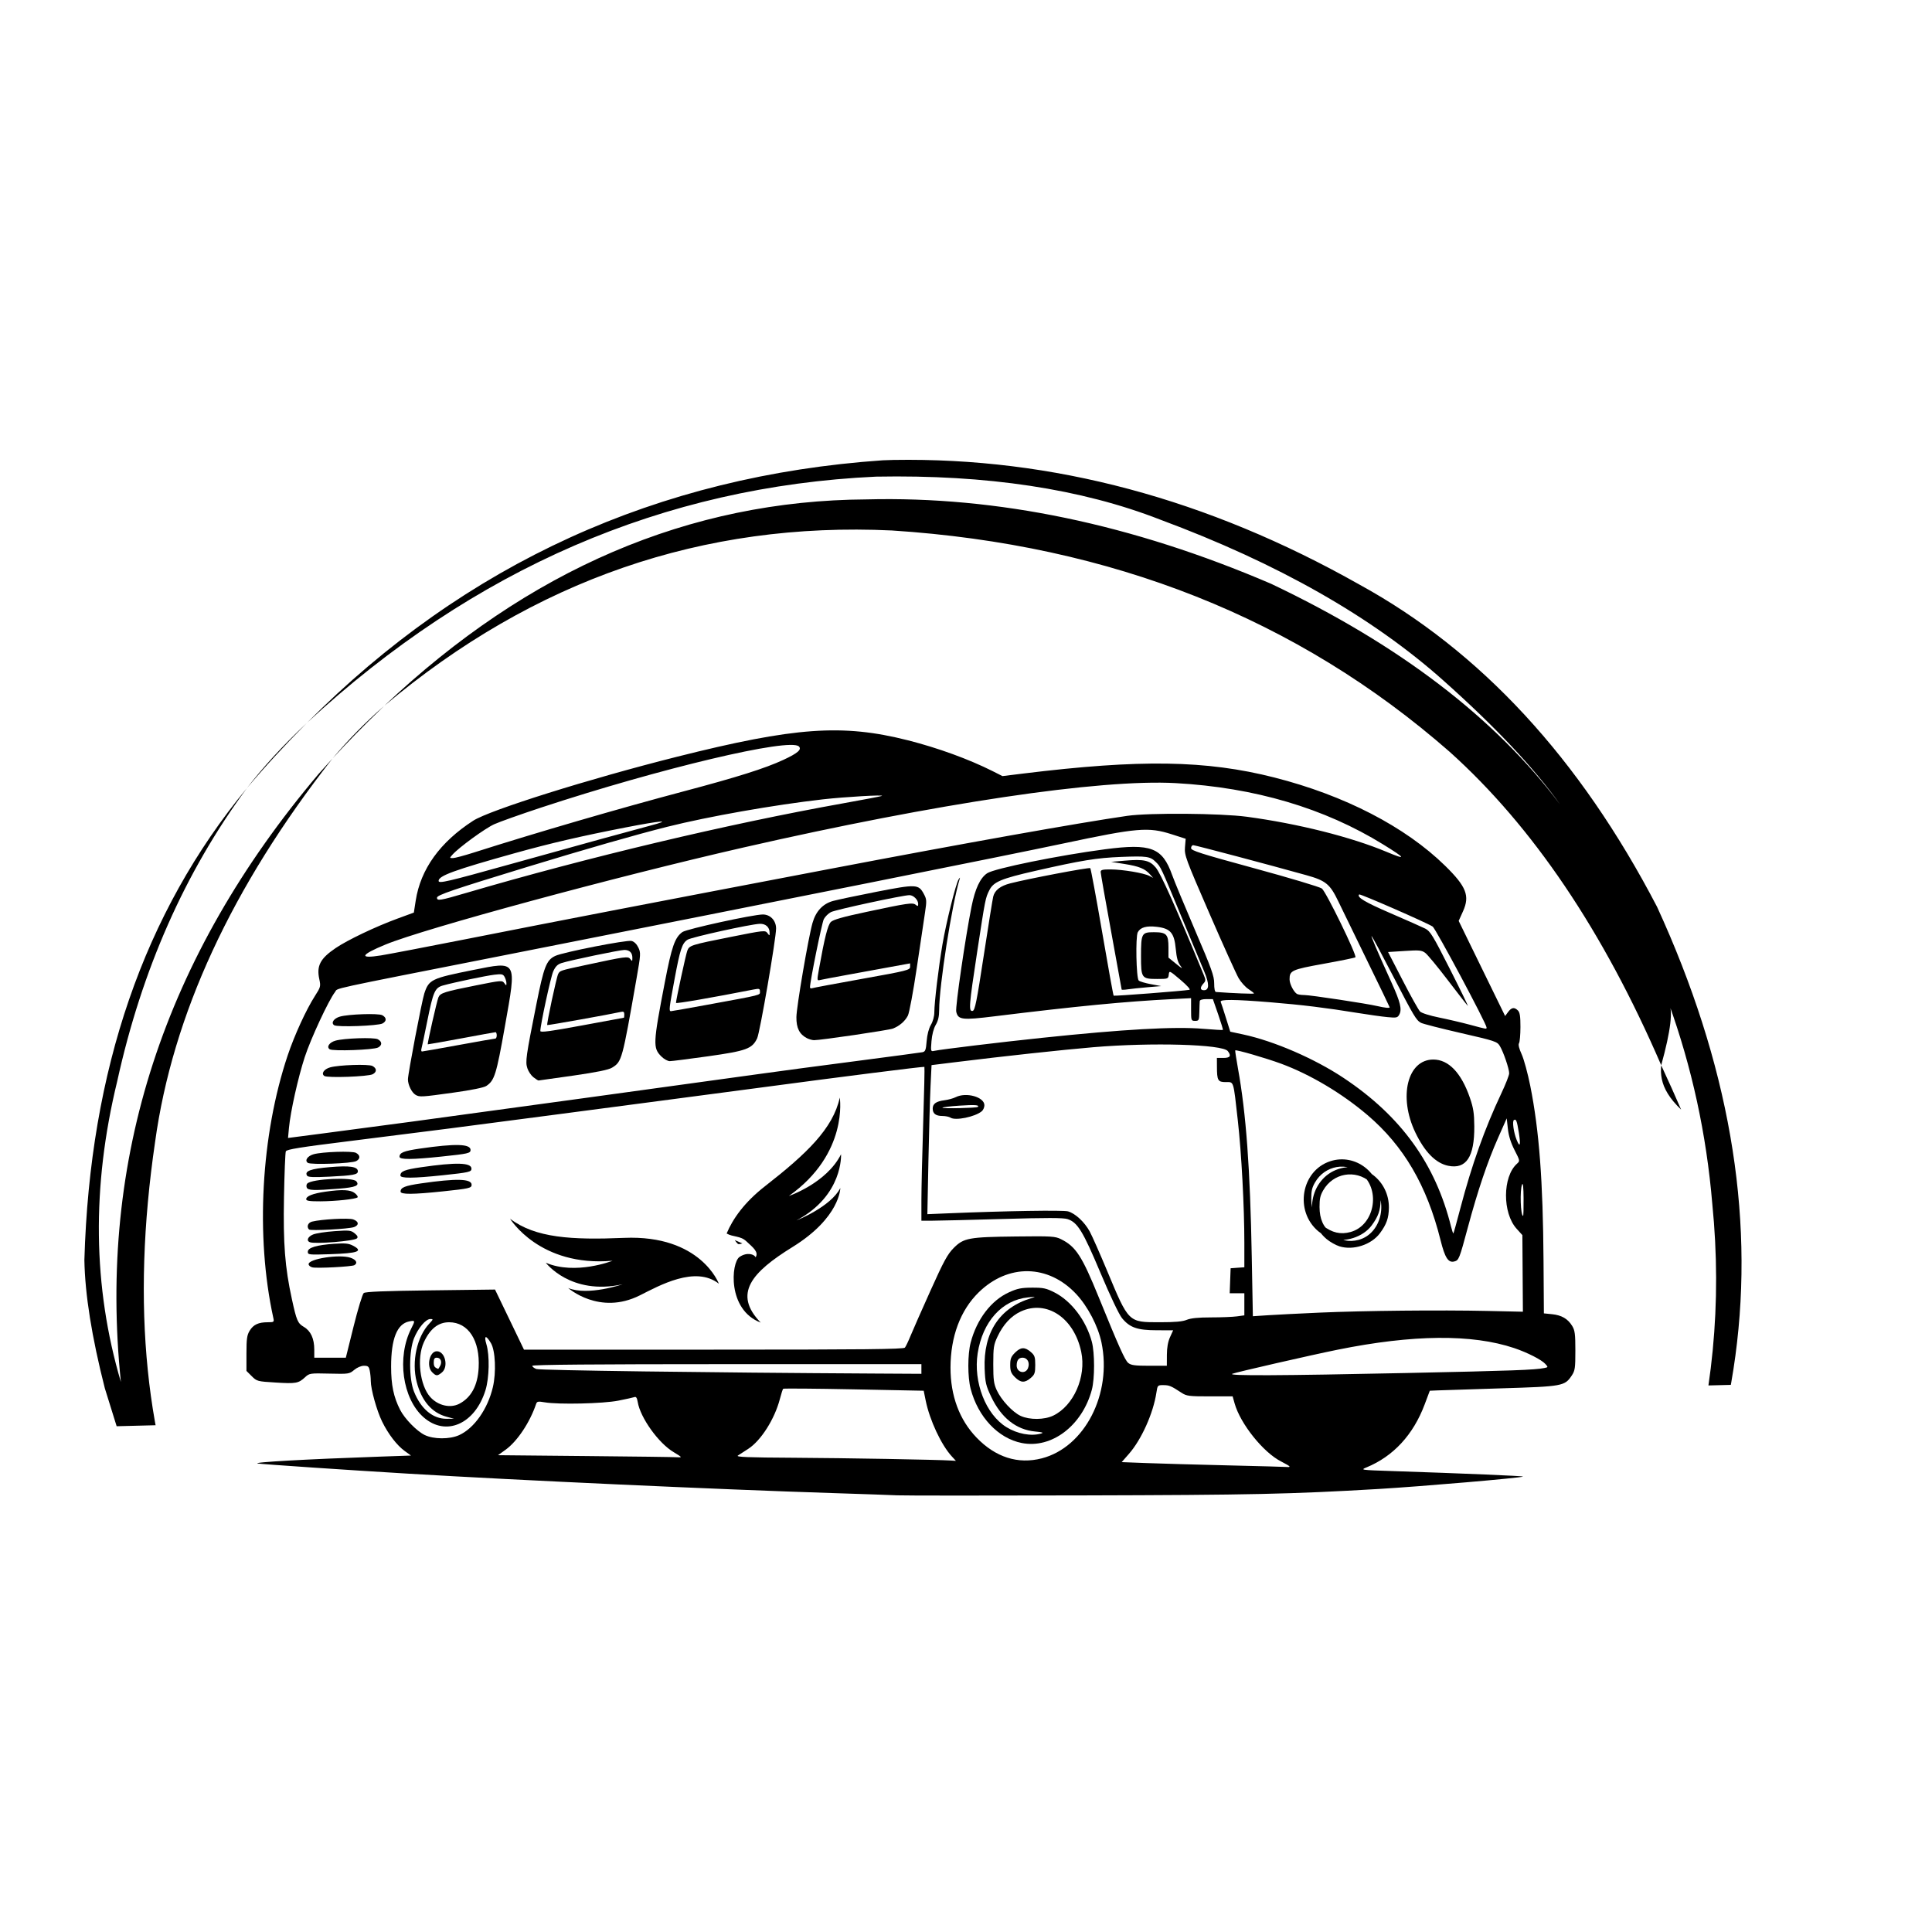 <svg xmlns="http://www.w3.org/2000/svg" xmlns:xlink="http://www.w3.org/1999/xlink" width="500" zoomAndPan="magnify" viewBox="0 0 375 375" height="500" preserveAspectRatio="xMidYMid meet" version="1.0"><defs><clipPath id="10ea75b353"><path d="M 47.836 141 L 305.836 141 L 305.836 290.363 L 47.836 290.363 Z M 47.836 141 " clip-rule="nonzero"/></clipPath><clipPath id="6e0e72cd48"><path d="M 16 89 L 339 89 L 339 277 L 16 277 Z M 16 89 " clip-rule="nonzero"/></clipPath><clipPath id="1427b9dcb9"><path d="M 11.477 93.309 L 358.613 84.414 L 363.316 268.102 L 16.184 276.996 Z M 11.477 93.309 " clip-rule="nonzero"/></clipPath><clipPath id="35b2a76d92"><path d="M 11.477 93.309 L 358.613 84.414 L 363.316 268.102 L 16.184 276.996 Z M 11.477 93.309 " clip-rule="nonzero"/></clipPath><clipPath id="93708c16a6"><path d="M 11.477 93.309 L 358.613 84.414 L 366.621 397.062 L 19.484 405.953 Z M 11.477 93.309 " clip-rule="nonzero"/></clipPath><clipPath id="17944e3a24"><path d="M 99 213 L 164 213 L 164 257 L 99 257 Z M 99 213 " clip-rule="nonzero"/></clipPath><clipPath id="b884e4883d"><path d="M 97.848 237.484 L 149.148 195.961 L 178.406 232.102 L 127.105 273.629 Z M 97.848 237.484 " clip-rule="nonzero"/></clipPath><clipPath id="11c4c41e04"><path d="M 97.848 237.484 L 149.148 195.961 L 178.406 232.102 L 127.105 273.629 Z M 97.848 237.484 " clip-rule="nonzero"/></clipPath></defs><path fill="#000000" d="M 156.625 201.508 C 155.172 200.762 154.555 199.527 154.582 197.422 C 154.605 195.391 156.906 181.957 157.707 179.145 C 158.359 176.859 159.711 175.418 161.719 174.867 C 162.605 174.625 166.402 173.824 170.156 173.09 C 177.828 171.594 178.289 171.613 179.305 173.496 C 179.871 174.543 179.891 174.836 179.551 177.086 C 179.348 178.434 178.625 183.281 177.945 187.863 C 177.266 192.445 176.488 196.621 176.215 197.141 C 175.652 198.23 174.566 199.164 173.297 199.648 C 172.449 199.969 159.27 201.91 158.004 201.898 C 157.66 201.895 157.039 201.719 156.625 201.508 Z M 167.328 189.996 C 176.105 188.422 176.652 188.285 176.652 187.656 L 176.652 186.992 L 172.812 187.691 C 170.699 188.078 166.93 188.766 164.43 189.223 C 161.93 189.676 159.586 190.121 159.219 190.211 C 158.562 190.375 158.559 190.355 158.965 188.082 C 160.047 182.023 160.672 179.551 161.266 178.957 C 161.715 178.508 163.594 177.973 168.137 177.008 C 176.25 175.277 177.168 175.145 177.75 175.629 C 178.137 175.945 178.219 175.914 178.219 175.453 C 178.219 174.664 177.305 173.746 176.523 173.75 C 175.246 173.754 162.188 176.57 161.281 177.039 C 160.777 177.301 160.156 177.914 159.902 178.406 C 159.523 179.141 157.219 190.492 157.219 191.629 C 157.219 191.812 157.395 191.895 157.613 191.816 C 157.828 191.734 162.199 190.918 167.328 189.996 Z M 167.328 189.996 " fill-opacity="1" fill-rule="nonzero"/><path fill="#000000" d="M 128.379 205.07 C 126.707 203.402 126.742 202.613 129.047 190.641 C 130.383 183.695 130.992 181.957 132.461 180.906 C 133.281 180.32 146.191 177.5 148.066 177.5 C 149.523 177.5 150.637 178.68 150.637 180.219 C 150.637 182.195 147.5 200.406 146.965 201.531 C 145.996 203.566 144.902 203.969 137.473 205.02 C 133.77 205.539 130.406 205.969 130.008 205.969 C 129.605 205.969 128.871 205.566 128.379 205.07 Z M 137.359 195.012 C 148.078 193.043 147.504 193.188 147.504 192.461 C 147.504 191.891 147.379 191.848 146.328 192.051 C 138.055 193.672 131.207 194.855 131.207 194.664 C 131.207 194.113 133.125 185.262 133.402 184.535 C 133.797 183.496 134.086 183.402 141.859 181.852 C 148.305 180.566 148.543 180.543 148.957 181.105 C 149.371 181.668 149.383 181.668 149.383 181.062 C 149.383 179.965 148.625 179.27 147.465 179.312 C 145.664 179.383 134.23 181.898 133.453 182.398 C 132.395 183.078 132.012 184.238 130.926 190.078 C 129.871 195.738 129.812 196.27 130.23 196.27 C 130.383 196.27 133.59 195.703 137.359 195.012 Z M 137.359 195.012 " fill-opacity="1" fill-rule="nonzero"/><path fill="#000000" d="M 103.535 209.094 C 103.09 208.746 102.566 207.969 102.367 207.363 C 101.941 206.078 102.078 205.121 104.109 194.934 C 105.57 187.602 106.059 186.348 107.781 185.539 C 109.312 184.82 121.652 182.402 122.586 182.637 C 123.086 182.762 123.582 183.246 123.902 183.914 C 124.391 184.934 124.375 185.234 123.551 189.926 C 120.766 205.832 120.703 206.059 118.805 207.23 C 118.133 207.648 115.879 208.109 111.281 208.773 C 107.676 209.293 104.637 209.723 104.531 209.723 C 104.422 209.723 103.977 209.438 103.535 209.094 Z M 121.098 197.539 C 121.141 197.531 121.176 197.238 121.176 196.891 C 121.176 196.398 121.023 196.293 120.473 196.418 C 118.355 196.895 106.305 199.047 106.219 198.965 C 106.059 198.805 108.023 189.645 108.344 189.039 C 108.695 188.387 108.723 188.379 113.496 187.352 C 121.52 185.625 121.914 185.574 122.352 186.164 C 122.703 186.637 122.742 186.613 122.742 185.914 C 122.742 184.918 122.203 184.383 121.191 184.383 C 120.289 184.383 110.609 186.402 109 186.926 C 108.211 187.184 107.805 187.594 107.375 188.562 C 106.883 189.688 104.879 198.953 104.879 200.113 C 104.879 200.438 106.734 200.191 112.949 199.043 C 117.387 198.227 121.055 197.547 121.098 197.539 Z M 121.098 197.539 " fill-opacity="1" fill-rule="nonzero"/><path fill="#000000" d="M 80.668 212.512 C 79.922 212.082 79.18 210.57 79.18 209.504 C 79.184 208.41 81.871 194.324 82.359 192.832 C 83.246 190.133 83.75 189.891 91.797 188.281 C 100.48 186.547 100.305 186.238 98 199.223 C 96.336 208.609 95.98 209.742 94.375 210.793 C 93.895 211.105 91.477 211.598 88.031 212.074 C 81.816 212.941 81.441 212.965 80.668 212.512 Z M 89.012 202.84 C 92.773 202.152 95.977 201.59 96.133 201.59 C 96.289 201.59 96.418 201.309 96.418 200.965 C 96.418 200.621 96.312 200.34 96.18 200.348 C 96.051 200.352 93.055 200.895 89.52 201.555 C 85.988 202.211 83.066 202.73 83.031 202.707 C 82.906 202.617 84.809 194.234 85.105 193.566 C 85.477 192.73 86.23 192.492 92.473 191.246 C 97.262 190.285 97.48 190.27 97.879 190.816 C 98.27 191.348 98.297 191.352 98.297 190.836 C 98.297 190.535 98.141 189.996 97.953 189.641 C 97.648 189.074 97.41 189.02 95.977 189.188 C 94.336 189.383 88.18 190.668 85.996 191.277 C 84.414 191.719 84.09 192.445 82.934 198.188 C 82.402 200.832 81.891 203.242 81.805 203.543 C 81.715 203.844 81.762 204.094 81.91 204.094 C 82.059 204.094 85.254 203.527 89.012 202.84 Z M 89.012 202.84 " fill-opacity="1" fill-rule="nonzero"/><path fill="#000000" d="M 281.094 226.277 C 278.68 225.781 276.523 223.598 274.711 219.801 C 271.398 212.879 273.184 205.656 278.203 205.656 C 281.168 205.656 283.637 208.234 285.305 213.078 C 285.984 215.051 286.145 216.102 286.16 218.637 C 286.199 224.559 284.59 226.988 281.094 226.277 Z M 281.094 226.277 " fill-opacity="1" fill-rule="nonzero"/><path fill="#000000" d="M 259.992 241.914 C 259.273 241.688 258.148 241.055 257.488 240.5 C 252.816 236.57 254.152 228.746 259.812 226.898 C 264.672 225.316 269.645 229.145 269.582 234.422 C 269.555 236.426 269.133 237.629 267.844 239.367 C 266.18 241.609 262.664 242.75 259.992 241.914 Z M 263.742 240.645 C 268.328 239.391 269.676 232.625 265.973 229.434 C 263.062 226.926 258.754 227.684 256.832 231.043 C 256.254 232.059 256.117 232.684 256.121 234.281 C 256.133 236.605 256.836 238.188 258.414 239.422 C 260.156 240.789 261.816 241.168 263.742 240.645 Z M 258.383 240.406 C 257.668 240.18 256.543 239.543 255.883 238.992 C 251.211 235.062 252.547 227.238 258.207 225.391 C 263.066 223.805 268.039 227.637 267.973 232.914 C 267.949 234.914 267.527 236.121 266.238 237.859 C 264.574 240.102 261.059 241.242 258.383 240.406 Z M 262.137 239.133 C 266.723 237.879 268.066 231.117 264.367 227.926 C 261.457 225.418 257.145 226.176 255.227 229.535 C 254.648 230.551 254.508 231.176 254.516 232.77 C 254.527 235.098 255.23 236.68 256.805 237.914 C 258.551 239.281 260.211 239.66 262.137 239.133 Z M 262.137 239.133 " fill-opacity="1" fill-rule="nonzero"/><path fill="#000000" d="M 184.488 216.934 C 184.227 216.758 183.516 216.613 182.902 216.609 C 181.629 216.605 181.039 216.148 181.039 215.172 C 181.039 214.242 181.707 213.766 183.301 213.562 C 184.039 213.469 185.023 213.199 185.488 212.965 C 187.535 211.934 191.07 212.926 191.07 214.527 C 191.07 214.941 190.84 215.465 190.562 215.695 C 189.242 216.793 185.426 217.566 184.488 216.934 Z M 189.789 214.855 C 190.176 214.477 189.25 214.41 186.25 214.605 C 184.418 214.723 182.918 214.906 182.918 215.008 C 182.918 215.215 189.574 215.066 189.789 214.855 Z M 189.789 214.855 " fill-opacity="1" fill-rule="nonzero"/><path fill="#000000" d="M 59.746 225.707 C 59.09 225.254 59.68 224.379 60.867 224.039 C 62.547 223.562 68.344 223.371 69.09 223.766 C 69.949 224.227 69.973 224.926 69.145 225.367 C 68.266 225.836 60.348 226.121 59.746 225.707 Z M 59.746 225.707 " fill-opacity="1" fill-rule="nonzero"/><path fill="#000000" d="M 64.855 198.992 C 64.199 198.539 64.789 197.664 65.977 197.324 C 67.656 196.844 73.449 196.652 74.195 197.051 C 75.055 197.512 75.082 198.207 74.25 198.652 C 73.375 199.121 65.457 199.406 64.855 198.992 Z M 64.855 198.992 " fill-opacity="1" fill-rule="nonzero"/><path fill="#000000" d="M 63.988 203.66 C 63.332 203.207 63.922 202.332 65.109 201.992 C 66.789 201.512 72.586 201.32 73.332 201.719 C 74.191 202.18 74.215 202.875 73.387 203.32 C 72.508 203.789 64.59 204.074 63.988 203.66 Z M 63.988 203.66 " fill-opacity="1" fill-rule="nonzero"/><path fill="#000000" d="M 62.949 208.844 C 62.293 208.391 62.883 207.516 64.07 207.18 C 65.75 206.699 71.547 206.508 72.293 206.906 C 73.152 207.363 73.176 208.062 72.348 208.504 C 71.469 208.973 63.551 209.262 62.949 208.844 Z M 62.949 208.844 " fill-opacity="1" fill-rule="nonzero"/><path fill="#000000" d="M 59.602 228.195 C 59.055 227.312 60.273 226.855 64.027 226.539 C 67.898 226.211 69.461 226.445 69.461 227.352 C 69.461 227.992 68.539 228.164 63.945 228.387 C 60.836 228.535 59.781 228.492 59.602 228.195 Z M 59.602 228.195 " fill-opacity="1" fill-rule="nonzero"/><path fill="#000000" d="M 77.75 231.289 C 77.75 230.492 78.59 230.152 81.703 229.699 C 88.602 228.699 91.543 228.777 91.543 229.969 C 91.543 230.602 91.074 230.707 85.945 231.246 C 80.168 231.855 77.75 231.867 77.75 231.289 Z M 77.75 231.289 " fill-opacity="1" fill-rule="nonzero"/><path fill="#000000" d="M 77.719 228.156 C 77.719 227.359 78.559 227.023 81.672 226.57 C 88.57 225.566 91.512 225.648 91.512 226.84 C 91.512 227.469 91.043 227.574 85.914 228.117 C 80.137 228.723 77.719 228.734 77.719 228.156 Z M 77.719 228.156 " fill-opacity="1" fill-rule="nonzero"/><path fill="#000000" d="M 77.547 224.527 C 77.547 223.73 78.383 223.395 81.5 222.941 C 88.398 221.938 91.336 222.016 91.336 223.211 C 91.336 223.84 90.871 223.945 85.742 224.484 C 79.961 225.094 77.547 225.105 77.547 224.527 Z M 77.547 224.527 " fill-opacity="1" fill-rule="nonzero"/><path fill="#000000" d="M 59.539 230.504 C 59.434 230.234 59.48 229.887 59.637 229.727 C 60.57 228.797 68.449 228.434 69.16 229.289 C 69.848 230.113 69.047 230.457 65.793 230.719 C 60.953 231.105 59.754 231.066 59.539 230.504 Z M 59.539 230.504 " fill-opacity="1" fill-rule="nonzero"/><path fill="#000000" d="M 59.434 232.766 C 59.434 232.168 60.73 231.656 63.141 231.309 C 66.43 230.836 68.039 230.914 68.879 231.594 C 69.285 231.922 69.523 232.289 69.41 232.402 C 69.07 232.742 65.137 233.164 62.176 233.176 C 60.086 233.184 59.434 233.086 59.434 232.766 Z M 59.434 232.766 " fill-opacity="1" fill-rule="nonzero"/><path fill="#000000" d="M 59.98 238.641 C 59.465 238.109 59.773 237.312 60.574 237.113 C 62.41 236.652 67.652 236.371 68.551 236.684 C 69.648 237.066 69.738 237.789 68.73 238.172 C 67.742 238.547 60.277 238.945 59.98 238.641 Z M 59.98 238.641 " fill-opacity="1" fill-rule="nonzero"/><path fill="#000000" d="M 60.137 241.109 C 59.414 240.82 59.738 240.039 60.766 239.613 C 61.324 239.379 63.195 239.09 64.918 238.969 C 67.793 238.766 68.117 238.801 68.836 239.383 C 69.398 239.844 69.523 240.121 69.281 240.367 C 68.766 240.891 61.137 241.512 60.137 241.109 Z M 60.137 241.109 " fill-opacity="1" fill-rule="nonzero"/><path fill="#000000" d="M 59.746 242.969 C 59.746 242.168 61.43 241.66 64.863 241.418 C 66.926 241.273 67.656 241.34 68.457 241.754 C 70.602 242.859 69.57 243.254 64.055 243.438 C 59.941 243.574 59.746 243.551 59.746 242.969 Z M 59.746 242.969 " fill-opacity="1" fill-rule="nonzero"/><path fill="#000000" d="M 60.625 245.996 C 60.227 245.902 59.902 245.621 59.902 245.371 C 59.902 244.332 65.855 243.41 68 244.117 C 69.133 244.488 69.488 245.141 68.793 245.566 C 68.324 245.859 61.543 246.215 60.625 245.996 Z M 60.625 245.996 " fill-opacity="1" fill-rule="nonzero"/><path fill="#000000" d="M 83.879 266.344 C 82.723 265.191 83.375 262.277 84.789 262.277 C 86.406 262.277 87.113 265.312 85.754 266.41 C 84.879 267.121 84.648 267.113 83.879 266.344 Z M 85.434 265.117 C 85.859 264.324 85.531 263.527 84.785 263.527 C 84.34 263.527 84.191 263.754 84.191 264.441 C 84.191 265.207 84.352 265.438 85.043 265.695 C 85.082 265.707 85.258 265.449 85.434 265.117 Z M 85.434 265.117 " fill-opacity="1" fill-rule="nonzero"/><path fill="#000000" d="M 197 267.309 C 196.25 266.559 196.082 266.129 196.082 264.938 C 196.082 263.746 196.25 263.316 197 262.566 C 198.113 261.453 198.906 261.414 200.062 262.406 C 200.832 263.07 200.941 263.379 200.941 264.938 C 200.941 266.492 200.832 266.805 200.062 267.465 C 198.906 268.461 198.113 268.418 197 267.309 Z M 199.539 265.543 C 199.941 264.484 199.43 263.527 198.457 263.527 C 197.719 263.527 197.336 264.047 197.336 265.055 C 197.336 266.426 199.059 266.805 199.539 265.543 Z M 199.539 265.543 " fill-opacity="1" fill-rule="nonzero"/><path fill="#000000" d="M 198.32 280.086 C 193.738 279.18 189.828 275.027 188.402 269.566 C 187.801 267.262 187.805 262.91 188.406 260.598 C 189.586 256.078 192.379 252.414 195.84 250.84 C 197.469 250.098 198.238 249.941 200.316 249.934 C 202.484 249.922 203.07 250.047 204.648 250.848 C 207.949 252.512 210.824 256.305 211.926 260.441 C 212.5 262.602 212.5 267.586 211.926 269.746 C 210.066 276.715 204.113 281.238 198.32 280.086 Z M 202.039 278.258 C 202.645 278.086 202.391 277.992 200.918 277.855 C 197.254 277.512 194.336 275.203 192.387 271.105 C 191.367 268.961 191.227 268.371 191.121 265.688 C 190.836 258.648 194.039 253.793 200.156 251.98 C 201.145 251.688 201.082 251.672 199.543 251.824 C 194.5 252.324 190.727 256.512 189.766 262.668 C 188.895 268.277 191.328 274.531 195.355 277.012 C 197.469 278.316 200.113 278.809 202.039 278.258 Z M 204.441 274.766 C 208.398 272.852 210.871 267.238 209.871 262.422 C 208.504 255.801 203.152 252.227 198.117 254.566 C 196.242 255.438 194.715 257.09 193.609 259.449 C 192.879 261 192.793 261.559 192.793 264.781 C 192.793 267.809 192.898 268.609 193.469 269.84 C 194.359 271.762 196.555 274.117 198.121 274.832 C 199.867 275.625 202.719 275.598 204.441 274.766 Z M 204.441 274.766 " fill-opacity="1" fill-rule="nonzero"/><g clip-path="url(#10ea75b353)"><path fill="#000000" d="M 174.145 290.242 C 173.023 290.188 167.383 289.988 161.609 289.805 C 139.59 289.105 100.668 287.324 79.336 286.043 C 67.391 285.328 50.719 284.199 50.031 284.062 C 48.828 283.824 59.328 283.234 73.758 282.73 L 79.773 282.52 L 78.566 281.648 C 77.035 280.543 75.355 278.352 74.16 275.91 C 73.137 273.824 71.969 269.637 71.969 268.055 C 71.969 267.5 71.883 266.609 71.773 266.07 C 71.605 265.238 71.441 265.094 70.645 265.094 C 70.098 265.094 69.312 265.43 68.746 265.902 C 67.809 266.688 67.68 266.707 63.93 266.617 C 60.168 266.527 60.055 266.543 59.207 267.328 C 57.926 268.508 57.449 268.594 53.484 268.348 C 49.953 268.133 49.852 268.105 48.855 267.109 L 47.836 266.094 L 47.836 262.699 C 47.836 259.859 47.941 259.137 48.465 258.281 C 49.184 257.105 50.164 256.648 51.969 256.648 C 53.188 256.648 53.23 256.613 53.047 255.785 C 49.582 239.957 50.656 220.336 55.836 204.863 C 57.156 200.926 59.418 195.992 61.117 193.336 C 62.238 191.59 62.277 191.445 61.973 190.035 C 61.418 187.457 62.164 186.043 65.148 184.02 C 67.473 182.445 72.902 179.855 77.168 178.293 L 80.328 177.133 L 80.691 174.797 C 81.641 168.695 85.406 163.465 91.84 159.305 C 95.031 157.242 114.344 151.176 131.363 146.895 C 154.309 141.125 163.484 140.469 176.223 143.691 C 182.047 145.168 188.066 147.359 192.699 149.691 L 194.578 150.641 L 198.543 150.152 C 221.328 147.352 234.09 147.547 247.328 150.906 C 260.969 154.371 272.754 160.461 280.504 168.051 C 284.613 172.082 285.32 173.871 283.977 176.863 L 283.129 178.746 L 287.637 187.98 L 292.145 197.211 L 292.719 196.43 C 293.383 195.527 293.934 195.441 294.629 196.137 C 295.004 196.508 295.121 197.289 295.117 199.344 C 295.113 200.836 294.988 202.254 294.84 202.488 C 294.664 202.766 294.848 203.527 295.355 204.637 C 295.789 205.586 296.539 208.348 297.027 210.777 C 298.758 219.453 299.492 229.172 299.598 244.758 L 299.668 254.926 L 301.254 255.086 C 303.109 255.273 304.316 255.977 305.164 257.367 C 305.684 258.211 305.777 258.953 305.777 262.152 C 305.777 265.566 305.707 266.043 305.07 267 C 303.707 269.043 303.316 269.113 291.348 269.477 C 285.406 269.656 279.867 269.836 279.035 269.875 L 277.523 269.941 L 276.52 272.613 C 274.301 278.508 270.441 282.68 265.227 284.824 C 264.027 285.316 264.121 285.328 270.082 285.527 C 284.156 285.996 295.734 286.484 295.617 286.602 C 295.371 286.848 275.781 288.527 267.543 289.012 C 250.473 290.012 243.055 290.172 210.031 290.258 C 191.414 290.309 175.262 290.301 174.145 290.242 Z M 250.305 284.648 C 250.305 284.566 249.562 284.125 248.66 283.668 C 245.203 281.922 240.746 276.352 239.637 272.398 L 239.254 271.035 L 234.828 271.035 C 230.77 271.035 230.312 270.977 229.332 270.332 C 227.309 269.008 226.953 268.855 225.816 268.852 C 224.699 268.848 224.672 268.875 224.457 270.312 C 223.855 274.297 221.562 279.414 219.129 282.188 L 217.719 283.797 L 222.492 283.98 C 225.121 284.082 232.277 284.285 238.395 284.43 C 244.516 284.574 249.699 284.715 249.914 284.746 C 250.129 284.777 250.305 284.734 250.305 284.648 Z M 184.75 282.691 C 182.707 280.48 180.441 275.641 179.672 271.828 L 179.289 269.941 L 165.73 269.672 C 158.27 269.523 152.098 269.477 152.008 269.562 C 151.922 269.652 151.633 270.547 151.371 271.555 C 150.352 275.449 147.703 279.625 145.23 281.223 C 144.449 281.73 143.551 282.309 143.23 282.516 C 142.77 282.809 145.098 282.902 154.086 282.949 C 164.102 283.004 181.984 283.32 184.625 283.492 L 185.543 283.551 Z M 202.207 283.066 C 210.543 280.914 215.883 270.535 213.793 260.559 C 213.125 257.379 211.133 253.57 208.883 251.164 C 203.461 245.379 195.672 245.254 189.949 250.859 C 186.418 254.316 184.504 259.434 184.492 265.434 C 184.484 270.91 186.215 275.574 189.543 279.031 C 193.23 282.863 197.602 284.258 202.207 283.066 Z M 132.145 282.797 C 132.145 282.727 131.531 282.312 130.781 281.875 C 127.848 280.156 124.277 275.18 123.777 272.113 C 123.652 271.352 123.465 271.055 123.172 271.168 C 122.938 271.254 121.512 271.57 120.004 271.867 C 117.023 272.453 108.426 272.648 105.738 272.191 C 104.445 271.969 104.223 272.012 104.059 272.504 C 102.852 276.09 100.391 279.781 98.113 281.41 L 96.66 282.453 L 113.699 282.617 C 123.07 282.703 131.055 282.809 131.441 282.852 C 131.828 282.891 132.145 282.867 132.145 282.797 Z M 89.117 278.559 C 92.035 277.234 94.672 273.488 95.668 269.238 C 96.332 266.402 96.152 262.172 95.301 260.719 C 94.336 259.07 93.879 259.164 94.406 260.902 C 95.062 263.078 94.977 267.434 94.23 269.844 C 92.195 276.422 86.543 278.895 82.219 275.094 C 78.102 271.477 76.984 263.418 79.828 257.852 C 80.621 256.301 80.605 256.25 79.414 256.488 C 77.07 256.961 75.914 259.859 75.914 265.25 C 75.914 268.84 76.398 271.168 77.668 273.652 C 78.555 275.383 80.871 277.762 82.414 278.523 C 84.141 279.375 87.273 279.395 89.117 278.559 Z M 86.68 274.988 C 83.809 274.215 81.82 271.895 80.875 268.219 C 79.867 264.277 80.918 259.457 83.352 256.883 C 84.105 256.082 84.121 256.02 83.535 256.02 C 82.637 256.02 81.164 257.762 80.355 259.773 C 79.359 262.266 79.363 267.617 80.363 270.125 C 81.711 273.488 84.031 275.414 86.699 275.387 L 88.109 275.375 Z M 89.145 272.473 C 91.465 271.262 92.719 268.934 92.906 265.492 C 93.195 260.18 90.902 256.648 87.164 256.648 C 85.062 256.648 83.461 257.926 82.258 260.562 C 80.871 263.605 81.492 268.891 83.5 271.148 C 84.988 272.82 87.395 273.387 89.145 272.473 Z M 273.008 266.5 C 293.523 266.066 297.938 265.906 299.781 265.527 C 300.508 265.379 300.512 265.363 299.938 264.73 C 299.207 263.922 296.441 262.516 293.91 261.664 C 285.738 258.918 274.254 259.02 259.648 261.973 C 254.465 263.02 239.863 266.363 239.18 266.656 C 238.23 267.066 248.43 267.02 273.008 266.5 Z M 178.844 265.719 L 178.844 264.781 L 141.078 264.781 C 115.5 264.781 103.312 264.883 103.312 265.102 C 103.312 265.277 103.668 265.559 104.105 265.723 C 104.793 265.984 137.438 266.422 169.836 266.605 L 178.844 266.656 Z M 226.492 262.98 C 226.496 261.578 226.699 260.426 227.102 259.539 L 227.707 258.211 L 224.512 258.203 C 220.754 258.195 219.297 257.688 217.789 255.859 C 217.215 255.168 215.488 251.539 213.598 247.051 C 210.184 238.945 209.156 237.266 207.211 236.625 C 206.406 236.359 203.176 236.355 194.547 236.605 C 188.176 236.789 182.035 236.938 180.902 236.938 L 178.844 236.938 L 178.844 232.949 C 178.844 230.758 178.996 224.062 179.188 218.074 C 179.383 212.082 179.488 207.137 179.426 207.078 C 179.312 206.977 163.148 209.02 147.504 211.117 C 142.934 211.727 134.332 212.863 128.383 213.641 C 122.438 214.418 113.34 215.617 108.168 216.301 C 93.027 218.309 80.793 219.879 67.824 221.488 C 58.191 222.684 55.645 223.094 55.48 223.473 C 55.367 223.738 55.207 227.758 55.121 232.406 C 54.953 241.41 55.309 245.988 56.645 252.109 C 57.57 256.363 57.781 256.848 58.996 257.562 C 60.32 258.344 61 259.828 61 261.953 L 61 263.527 L 67.125 263.527 L 68.637 257.441 C 69.469 254.094 70.352 251.188 70.598 250.984 C 70.914 250.719 74.602 250.57 83.562 250.457 L 96.082 250.301 L 98.895 256.133 L 101.703 261.965 L 138.512 261.965 C 167.578 261.965 175.387 261.883 175.641 261.574 C 175.816 261.359 176.305 260.34 176.727 259.305 C 177.152 258.273 178.887 254.332 180.59 250.547 C 183.188 244.77 183.914 243.434 185.121 242.223 C 187.055 240.285 188.043 240.105 197.18 240 C 204.129 239.918 204.797 239.957 205.945 240.527 C 208.812 241.945 210.004 243.777 213.266 251.797 C 217.176 261.406 218.344 264.012 218.992 264.547 C 219.535 264.992 220.281 265.094 223.07 265.094 L 226.484 265.094 Z M 230.355 256.176 C 231.133 255.855 232.586 255.707 235.051 255.707 C 237.016 255.707 239.273 255.617 240.074 255.508 L 241.527 255.309 L 241.527 251.016 L 238.684 251.016 L 238.773 248.59 L 238.863 246.168 L 240.195 246.07 L 241.527 245.977 L 241.527 241.223 C 241.527 234.238 240.969 223.797 240.258 217.465 C 239.367 209.551 239.52 210.035 237.922 210.035 C 236.387 210.035 236.211 209.73 236.207 206.984 L 236.199 205.344 L 237.453 205.344 C 238.781 205.344 239.035 204.949 238.316 204.016 C 237.301 202.699 223.594 202.305 212.223 203.262 C 206.133 203.777 194.711 205.016 185.395 206.172 L 180.812 206.738 L 180.617 210.812 C 180.508 213.051 180.324 219.562 180.207 225.277 L 180 235.672 L 184.043 235.504 C 195.227 235.039 206.328 234.859 207.297 235.125 C 208.703 235.512 210.508 237.188 211.516 239.035 C 211.965 239.859 213.48 243.277 214.879 246.633 C 219.109 256.77 218.98 256.645 225.113 256.645 C 228.066 256.648 229.547 256.516 230.355 256.176 Z M 256.102 254.781 C 264.68 254.402 279.598 254.25 288.699 254.453 L 295.594 254.605 L 295.543 247.168 L 295.492 239.734 L 294.379 238.504 C 291.605 235.441 291.633 228.418 294.426 225.895 C 295.047 225.336 295.043 225.32 293.977 223.238 C 293.254 221.828 292.828 220.473 292.68 219.109 L 292.453 217.074 L 290.789 220.828 C 288.727 225.477 286.84 231.059 284.922 238.191 C 283.262 244.375 283.164 244.617 282.281 244.848 C 281.109 245.152 280.461 244.148 279.602 240.691 C 276.969 230.137 272.469 222.43 265.441 216.445 C 260.465 212.207 254.328 208.555 248.652 206.457 C 245.723 205.379 239.938 203.699 239.758 203.879 C 239.711 203.926 239.949 205.484 240.281 207.34 C 241.871 216.117 242.652 226.777 242.965 243.941 L 243.18 255.48 L 246.195 255.281 C 247.852 255.176 252.312 254.949 256.102 254.781 Z M 283.48 234.43 C 285.66 226.133 288.191 219.027 291.383 212.273 C 292.234 210.477 292.93 208.699 292.93 208.328 C 292.93 207.438 291.816 204.176 291.117 203.027 C 290.594 202.164 290.215 202.039 283.52 200.504 C 279.645 199.613 276.18 198.727 275.816 198.531 C 274.887 198.027 274.469 197.332 270.281 189.234 C 268.234 185.277 266.422 181.898 266.254 181.727 C 265.957 181.426 267.246 184.441 270.141 190.824 C 271.797 194.48 272.145 195.914 271.613 196.906 C 271.27 197.547 271.078 197.59 269.312 197.422 C 268.254 197.324 265.625 196.957 263.469 196.605 C 257.414 195.617 252.684 195.039 246.621 194.543 C 239.527 193.965 236.719 193.945 236.941 194.473 C 237.035 194.688 237.488 196.074 237.949 197.559 L 238.793 200.25 L 241.293 200.785 C 247.297 202.074 255.145 205.469 260.793 209.227 C 271.938 216.637 278.637 225.918 281.664 238.145 C 281.848 238.891 282.047 239.457 282.105 239.395 C 282.16 239.336 282.781 237.102 283.48 234.43 Z M 295.727 232.637 C 295.715 230.469 295.609 229.496 295.438 229.898 C 294.977 230.973 295.137 236 295.633 236 C 295.699 236 295.742 234.488 295.727 232.637 Z M 294.809 219.875 C 294.434 217.527 294.281 217.133 293.848 217.402 C 293.492 217.621 293.797 219.816 294.387 221.266 C 295.023 222.84 295.195 222.285 294.809 219.875 Z M 79.961 217.707 C 91.062 216.211 136.027 210.043 147.191 208.484 C 150.723 207.988 159.188 206.859 165.996 205.977 C 172.805 205.09 178.672 204.305 179.039 204.234 C 179.609 204.121 179.723 203.82 179.863 202.074 C 179.965 200.816 180.277 199.617 180.688 198.922 C 181.082 198.258 181.352 197.262 181.352 196.484 C 181.352 194.625 182.18 187.719 182.934 183.289 C 183.652 179.07 185.523 171.531 186.062 170.699 C 186.352 170.25 186.387 170.242 186.258 170.66 C 184.762 175.551 182.293 191.332 182.293 196.016 C 182.293 197.27 182.098 198.133 181.629 198.922 C 181.219 199.621 180.902 200.82 180.801 202.086 C 180.641 204.109 180.645 204.125 181.387 203.961 C 182.648 203.684 194.242 202.281 202.195 201.449 C 218.145 199.773 228.016 199.219 233.523 199.688 C 235.582 199.859 237.312 199.961 237.363 199.906 C 237.418 199.855 237 198.488 236.438 196.867 L 235.418 193.926 L 234.164 193.926 C 233.391 193.926 232.895 194.074 232.871 194.316 C 232.848 194.531 232.812 195.48 232.793 196.43 C 232.754 198.043 232.707 198.148 231.969 198.148 C 231.207 198.148 231.188 198.086 231.188 195.945 L 231.188 193.742 L 227.504 193.93 C 218.469 194.383 208.941 195.305 193.055 197.262 C 186.715 198.043 185.953 197.949 185.602 196.352 C 185.406 195.469 187.395 181.836 188.578 175.949 C 189.27 172.496 190.25 170.41 191.605 169.5 C 192.992 168.566 205.531 166.016 214.512 164.84 C 223.43 163.672 225.605 164.508 227.512 169.836 C 227.945 171.043 229.961 175.898 231.988 180.629 C 235.168 188.035 235.68 189.461 235.672 190.875 C 235.664 191.863 235.801 192.527 236.008 192.543 C 239.301 192.793 243.41 192.949 243.406 192.832 C 243.402 192.746 242.918 192.363 242.328 191.98 C 241.738 191.598 240.883 190.652 240.43 189.883 C 239.977 189.109 237.414 183.441 234.738 177.281 C 230.129 166.676 229.879 165.996 230.004 164.445 L 230.141 162.805 L 227.449 161.941 C 222.906 160.484 220.801 160.66 206.426 163.711 C 194.812 166.172 152.672 174.598 97.672 185.457 C 62.621 192.375 65.691 191.703 65.02 192.566 C 63.797 194.129 60.316 201.609 59.148 205.188 C 57.844 209.199 56.387 215.727 56.086 218.926 L 55.906 220.879 L 62.605 220.008 C 66.289 219.531 74.102 218.496 79.961 217.707 Z M 288.543 199.438 C 288.543 198.723 278.66 180.223 278.078 179.844 C 276.902 179.082 263.988 173.438 263.816 173.609 C 263.293 174.133 264.91 175.102 269.926 177.266 C 273.012 178.598 276.027 179.934 276.633 180.238 C 277.609 180.727 278.129 181.578 281.449 188.137 C 283.496 192.18 285.047 195.375 284.898 195.234 C 284.746 195.098 283.004 192.852 281.02 190.25 C 279.039 187.648 277.062 185.262 276.629 184.945 C 275.934 184.441 275.453 184.395 272.633 184.582 L 269.422 184.789 L 272.262 190.297 C 273.82 193.324 275.336 196.039 275.629 196.332 C 275.934 196.637 277.504 197.133 279.297 197.496 C 281.02 197.844 283.699 198.473 285.25 198.887 C 288.637 199.797 288.543 199.781 288.543 199.438 Z M 190.945 185.477 C 191.84 179.629 192.668 174.469 192.785 174.012 C 193.109 172.773 194.168 171.953 196.086 171.461 C 199.598 170.555 211.422 168.309 211.621 168.508 C 211.734 168.621 212.773 174.207 213.926 180.918 C 215.078 187.633 216.082 193.188 216.16 193.258 C 216.281 193.375 229.59 192.348 230.863 192.125 C 231.133 192.078 230.422 191.281 229.137 190.191 C 226.977 188.359 226.953 188.352 226.855 189.18 C 226.758 189.996 226.703 190.016 224.605 190.016 C 221.582 190.016 221.469 189.855 221.469 185.594 C 221.469 181.172 221.594 180.941 223.965 180.941 C 226.418 180.941 226.797 181.34 226.797 183.898 L 226.797 185.871 L 228.289 187.082 C 229.484 188.059 229.645 188.129 229.109 187.438 C 228.629 186.824 228.375 185.91 228.215 184.176 C 227.922 181.07 227.184 180.211 224.547 179.898 C 222.516 179.66 221.352 179.992 220.84 180.953 C 220.387 181.797 220.543 189.84 221.023 190.32 C 221.207 190.5 222.262 190.82 223.371 191.027 L 225.387 191.398 L 222.723 191.625 C 221.258 191.75 219.531 191.93 218.883 192.031 C 218.238 192.129 217.711 192.145 217.711 192.062 C 217.711 191.98 216.793 186.922 215.672 180.82 C 214.551 174.723 213.637 169.508 213.637 169.238 C 213.637 168.84 214.012 168.746 215.594 168.754 C 217.914 168.766 222.02 169.453 223.074 170.008 L 223.82 170.398 L 223.195 169.695 C 222.227 168.609 221.09 168.148 218.27 167.699 L 215.672 167.285 L 218.363 167.051 C 222.02 166.734 223.156 166.988 224.332 168.391 C 225.316 169.566 228.207 176.027 233.617 189.156 C 234.062 190.227 234.059 190.379 233.586 190.902 C 232.891 191.668 232.93 192.203 233.688 192.203 C 234.727 192.203 234.75 190.98 233.754 188.602 C 233.25 187.398 231.262 182.617 229.332 177.973 C 225.227 168.086 225.324 168.297 224.336 167.309 C 223.254 166.227 222.602 166.133 217.598 166.328 C 212.879 166.512 209.906 166.996 200.938 169.039 C 194.328 170.543 192.844 171.168 192.043 172.766 C 191.266 174.316 191.262 174.328 189.66 184.816 C 188.07 195.25 187.984 196.367 188.785 196.215 C 189.238 196.129 189.57 194.477 190.945 185.477 Z M 269.738 195.523 C 269.738 195.457 267.785 191.41 265.398 186.531 C 263.012 181.652 260.473 176.434 259.754 174.934 C 258.156 171.602 257.336 170.926 253.598 169.883 C 246.461 167.887 231.996 164.051 231.613 164.051 C 231.379 164.051 231.188 164.305 231.188 164.621 C 231.188 165.102 233.031 165.691 243.488 168.539 C 250.254 170.383 256.141 172.145 256.57 172.457 C 257.367 173.043 263.426 185.469 263.082 185.812 C 262.984 185.91 260.246 186.469 257 187.055 C 250.695 188.195 250.305 188.371 250.305 190.086 C 250.305 190.941 251.043 192.43 251.707 192.902 C 251.883 193.031 252.547 193.137 253.184 193.137 C 254.398 193.145 265.25 194.785 267.387 195.289 C 268.77 195.613 269.738 195.711 269.738 195.523 Z M 90.773 182.223 C 109.879 178.453 123.293 175.863 161.293 168.613 C 187.07 163.691 209.445 159.703 218.805 158.355 C 223.078 157.742 236.887 157.848 242 158.531 C 251.895 159.859 262.223 162.449 269.109 165.336 C 273.07 166.992 272.918 166.648 268.48 163.91 C 257.047 156.852 243.543 152.859 228.207 152.004 C 213.527 151.188 182.059 155.875 144.316 164.496 C 119.398 170.191 82.391 180.223 74.844 183.328 C 69.93 185.352 69.594 186.141 73.949 185.445 C 75.359 185.219 82.934 183.77 90.773 182.223 Z M 90.57 173.293 C 114.055 166.402 141.305 159.926 163.645 155.926 C 167.609 155.219 170.996 154.57 171.168 154.492 C 171.754 154.223 163.973 154.672 159.727 155.152 C 150.242 156.23 137.539 158.469 129.543 160.473 C 123.473 161.996 113.82 164.762 102.215 168.305 C 87.926 172.672 84.82 173.73 84.82 174.242 C 84.82 174.906 85.391 174.812 90.57 173.293 Z M 98.883 167.785 C 113.348 163.754 122.449 161.25 126.188 160.262 C 130.672 159.082 128.43 159.242 121.418 160.609 C 112.793 162.289 106.926 163.648 99.984 165.582 C 88.188 168.871 85.133 169.98 85.133 170.98 C 85.133 171.539 86.832 171.145 98.883 167.785 Z M 91.957 165.48 C 104.211 161.574 120.027 156.965 132.773 153.582 C 143.109 150.84 148.52 149.133 152.047 147.492 C 154.824 146.203 155.664 145.48 155.07 144.887 C 153.336 143.156 128.184 149.121 105.035 156.746 C 101.07 158.055 96.98 159.508 95.945 159.977 C 94.148 160.789 89.086 164.477 87.828 165.883 C 87.238 166.547 87.238 166.555 87.91 166.555 C 88.285 166.555 90.105 166.07 91.957 165.48 Z M 91.957 165.48 " fill-opacity="1" fill-rule="nonzero"/></g><g clip-path="url(#6e0e72cd48)"><g clip-path="url(#1427b9dcb9)"><g clip-path="url(#35b2a76d92)"><g clip-path="url(#93708c16a6)"><path fill="#000000" d="M 74.551 137.031 C 70.926 140.199 67.602 143.582 64.574 147.184 C 66.031 145.602 67.543 144.008 69.109 142.41 C 70.484 140.996 72.297 139.203 74.551 137.031 M 59.543 140.336 L 59.543 140.34 C 57.09 142.652 54.914 144.852 53.02 146.926 C 51.125 149.004 49.438 151.008 47.953 152.938 C 51.324 148.926 55.188 144.727 59.543 140.336 M 322.438 206.77 L 322.395 207.434 L 322.395 208.098 L 322.449 208.77 L 322.559 209.449 L 322.734 210.137 L 322.98 210.836 L 323.305 211.547 L 323.715 212.277 L 324.211 213.02 L 324.805 213.785 L 325.5 214.566 L 326.305 215.375 C 325.203 212.816 323.914 209.945 322.438 206.77 M 173.461 89.273 L 171.371 89.34 C 127.652 92.359 90.406 109.328 59.633 140.254 C 92.016 110.34 128.812 94.426 170.023 92.516 C 191.508 92.113 209.887 94.887 225.156 100.844 C 247.984 109.32 266.328 119.742 280.184 132.109 C 290.262 141.094 297.805 149.105 302.809 156.145 C 290.258 139.383 271.562 125.109 246.727 113.316 C 219.754 101.742 193.57 96.277 168.176 96.934 C 133.82 97.137 102.629 110.488 74.605 136.984 C 103.617 112.57 136.457 101.23 173.121 102.965 C 215.762 105.73 251.852 120.059 281.395 145.945 C 297.5 160.41 311.18 180.68 322.441 206.758 C 324.309 200.012 324.785 195.973 323.871 194.645 C 328.395 207.145 331.227 220.168 332.359 233.715 C 336.188 272 325.121 308.461 299.164 343.086 C 341.906 292.203 349.398 236.516 321.637 176.023 C 306.629 147.191 287.359 126.332 263.82 113.441 C 234.375 96.812 204.254 88.758 173.461 89.273 M 299.117 343.145 L 298.039 344.367 C 294.793 348.062 291.309 351.805 287.582 355.594 L 290.117 353.457 L 290.668 352.969 C 290.828 352.852 291.465 352.215 292.578 351.055 C 293.512 350.059 294.527 348.895 295.633 347.562 L 297.332 345.457 L 299.117 343.145 M 64.52 147.246 L 61.871 150.184 C 31.793 185.719 18.992 225.07 23.465 268.246 C 18.008 249.773 17.773 230.312 22.754 209.859 C 27.512 188.238 35.898 169.285 47.906 153 C 27.953 177.141 17.441 207.66 16.379 244.566 C 16.492 251.215 17.812 259.516 20.348 269.465 C 29.098 297.754 34.18 312.758 35.586 314.473 C 44.949 334.398 55.766 349.785 68.035 360.629 C 83.707 374.57 100.84 384.898 119.434 391.609 C 138.207 398.848 155.902 402.105 172.52 401.379 C 196.289 400.25 218.551 396.129 239.305 389.008 C 254.363 383.195 270.441 372.066 287.551 355.625 C 269.797 370.547 254.449 380.195 241.508 384.566 C 217.266 391.91 194.809 395.684 174.145 395.891 C 161.211 397.121 142.641 392.891 118.43 383.188 C 100.742 375.98 86.059 366.895 74.371 355.938 C 65.031 347.031 57.891 338.676 52.953 330.879 C 67.492 347.457 88.367 363.102 115.586 377.812 C 128.66 384.672 141.629 389.496 154.492 392.285 C 157.797 392.949 159.664 393.172 160.086 392.953 C 160.316 392.871 160.289 392.707 160.008 392.469 C 160.578 392.848 161.414 392.453 162.516 391.293 C 163.438 390.117 164.027 388.969 164.293 387.848 C 147.355 387.883 120.98 376.992 85.168 355.176 C 64.68 340.672 49.098 323.438 38.422 303.477 C 28.215 280.703 25.441 253.43 30.102 221.66 C 33.492 197.008 44.965 172.203 64.52 147.246 " fill-opacity="1" fill-rule="nonzero"/></g></g></g></g><g clip-path="url(#17944e3a24)"><g clip-path="url(#b884e4883d)"><g clip-path="url(#11c4c41e04)"><path fill="#000000" d="M 144.09 241.344 L 142.617 240.699 C 142.617 240.699 143.07 241.391 143.316 241.477 C 143.504 241.543 144.09 241.344 144.09 241.344 Z M 163 213.035 C 161.699 219.055 156.547 223.957 148.531 230.207 C 144.469 233.371 142.23 236.582 141.039 239.422 C 142.309 240.148 143.695 239.832 144.863 240.93 C 146.129 242.117 147.332 243 146.66 244.047 C 146.453 243.473 145.02 242.965 143.539 243.973 C 141.922 245.07 141.113 254.234 147.652 256.715 C 142.207 251.109 145.926 246.934 153.824 242.047 C 163.102 236.309 163.105 230.598 163.105 230.598 C 161.223 234.27 154.598 236.879 154.598 236.879 C 163.715 232.039 163.246 224.039 163.246 224.039 C 160.441 229.648 153.121 232.137 153.121 232.137 C 164.738 223.91 163 213.035 163 213.035 Z M 121.148 240.27 C 110.988 240.695 103.891 240.293 99 236.547 C 99 236.547 104.719 245.961 118.895 244.711 C 118.895 244.711 111.707 247.555 105.938 245.094 C 105.938 245.094 110.758 251.496 120.84 249.281 C 120.84 249.281 114.102 251.582 110.289 250.004 C 110.289 250.004 116.332 255.375 124.195 251.43 C 127.949 249.547 134.961 245.582 139.531 249.168 C 139.531 249.168 136.031 239.645 121.148 240.27 " fill-opacity="1" fill-rule="nonzero"/></g></g></g></svg>
